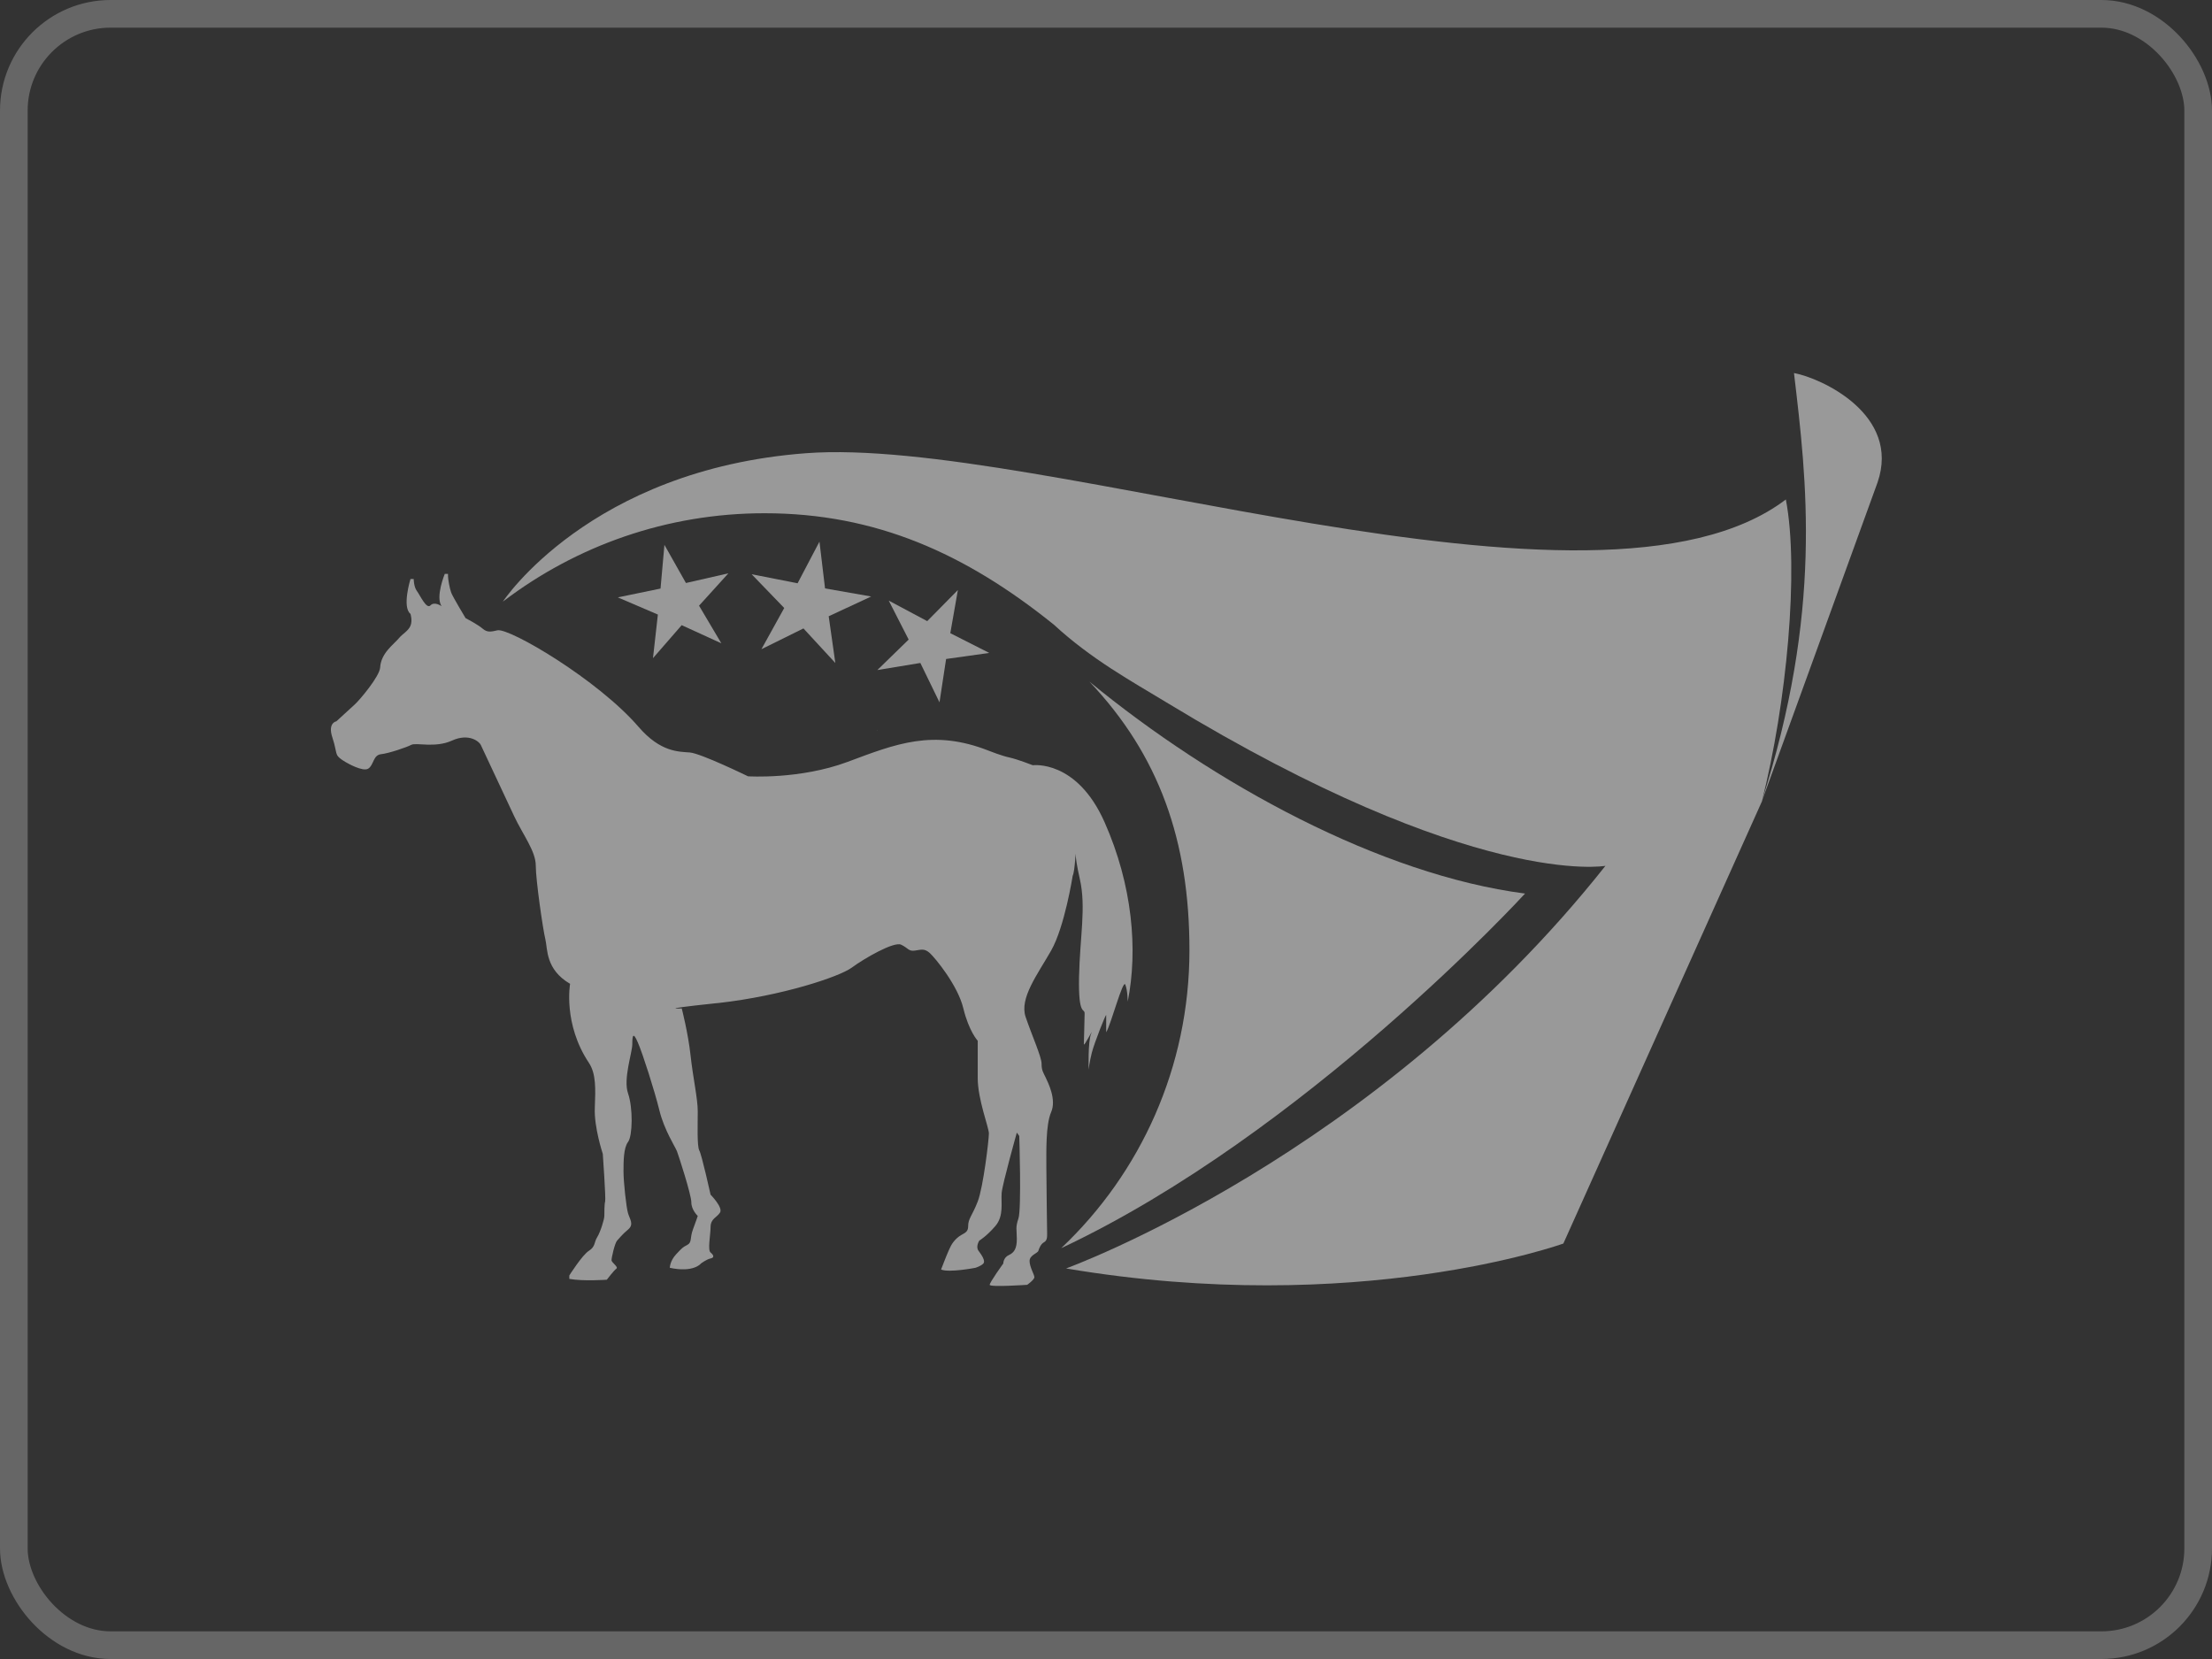 <svg width="80" height="60" viewBox="0 0 80 60" fill="none" xmlns="http://www.w3.org/2000/svg">
<rect x="0" y="0" width="80" height="60" fill="#333333" stroke="none"/>
<rect x="0.5" y="0.5" width="79" height="59" rx="3.5" stroke="white" stroke-opacity="0.25"/>
<path d="M27.538 23.479L29.058 22.728L30.211 23.978L29.971 22.288L31.507 21.573L29.839 21.281L29.637 19.589L28.846 21.095L27.184 20.768L28.363 21.989L27.538 23.479Z" fill="white" fill-opacity="0.5"/>
<path d="M31.732 26.401L31.727 26.439C31.729 26.429 31.732 26.418 31.736 26.409L31.732 26.401Z" fill="white" fill-opacity="0.5"/>
<path d="M23.616 23.803L24.654 22.61L26.088 23.266L25.282 21.905L26.343 20.735L24.808 21.085L24.03 19.706L23.889 21.286L22.344 21.605L23.793 22.226L23.616 23.803Z" fill="white" fill-opacity="0.5"/>
<path d="M33.978 25.401L33.286 23.977L31.731 24.233L32.863 23.131L32.143 21.723L33.534 22.464L34.643 21.339L34.369 22.9L35.777 23.614L34.217 23.833L33.978 25.401Z" fill="white" fill-opacity="0.5"/>
<path d="M20.618 35.581C19.723 35.059 19.809 34.319 19.723 33.966C19.636 33.616 19.377 31.827 19.377 31.306C19.377 30.784 18.916 30.198 18.597 29.521C18.279 28.844 17.442 27.061 17.387 26.938C17.327 26.815 16.954 26.508 16.347 26.784C15.741 27.061 15.049 26.846 14.875 26.938C14.701 27.029 14.068 27.245 13.779 27.277C13.49 27.307 13.519 27.676 13.317 27.799C13.115 27.923 12.538 27.583 12.538 27.583C12.538 27.583 12.25 27.431 12.192 27.307C12.135 27.184 12.135 27.011 12.018 26.662C11.847 26.139 12.164 26.088 12.164 26.088C12.164 26.088 12.654 25.636 12.827 25.481C13 25.328 13.732 24.46 13.749 24.139C13.779 23.616 14.24 23.309 14.444 23.063C14.543 22.939 14.771 22.817 14.846 22.63C14.923 22.447 14.846 22.202 14.846 22.202C14.53 21.956 14.846 20.94 14.846 20.94H14.962C14.962 20.94 14.962 21.216 15.076 21.372C15.193 21.526 15.423 22.048 15.568 21.895C15.713 21.739 15.971 21.924 15.971 21.924C15.741 21.587 16.086 20.755 16.086 20.755H16.203V20.848C16.203 20.94 16.26 21.278 16.318 21.433C16.375 21.587 16.838 22.355 16.838 22.355C16.838 22.355 17.286 22.588 17.459 22.739C17.632 22.889 17.78 22.842 17.991 22.796C18.424 22.703 21.625 24.582 23.097 26.291C23.884 27.203 24.542 27.183 24.945 27.214C25.35 27.245 27.052 28.076 27.052 28.076C27.052 28.076 28.927 28.199 30.658 27.553C32.389 26.907 33.745 26.354 35.765 27.153C35.765 27.153 36.226 27.337 36.516 27.398C36.805 27.461 37.352 27.676 37.352 27.676C37.352 27.676 38.94 27.461 39.949 29.737C40.957 32.012 41.161 34.35 40.785 36.227C40.785 36.227 40.785 35.826 40.699 35.611C40.613 35.396 40.18 37.056 40.007 37.333V36.718C40.007 36.625 39.572 37.733 39.488 38.07C39.401 38.408 39.372 38.685 39.372 38.685C39.372 38.685 39.344 37.671 39.459 37.395C39.572 37.118 39.199 37.886 39.199 37.763C39.199 37.641 39.227 36.872 39.227 36.656C39.227 36.44 38.996 36.779 39.025 35.335C39.055 33.888 39.285 32.813 39.055 31.797C38.822 30.783 38.911 30.628 38.911 30.628C38.911 30.628 38.883 31.489 38.795 31.674C38.795 31.674 38.506 33.519 38.015 34.38C37.524 35.242 36.863 36.103 37.093 36.779C37.323 37.456 37.67 38.224 37.67 38.471C37.67 38.716 37.727 38.778 37.815 38.964C37.901 39.147 38.218 39.764 38.015 40.224C37.815 40.686 37.843 41.671 37.843 42.254C37.843 42.838 37.871 44.499 37.871 44.622C37.871 44.745 37.871 44.867 37.755 44.93C37.642 44.992 37.583 45.144 37.554 45.237C37.524 45.33 37.236 45.391 37.236 45.607C37.236 45.821 37.41 46.1 37.41 46.191C37.41 46.283 37.15 46.467 37.15 46.467C37.15 46.467 35.794 46.56 35.794 46.467C35.794 46.374 36.285 45.697 36.285 45.697C36.285 45.697 36.285 45.482 36.487 45.391C36.688 45.299 36.775 45.144 36.775 44.807C36.775 44.468 36.718 44.405 36.833 44.068C36.948 43.73 36.863 41.084 36.863 41.084L36.775 40.962C36.775 40.962 36.257 42.806 36.226 43.146C36.198 43.484 36.315 43.976 35.996 44.344C35.678 44.714 35.419 44.867 35.419 44.867C35.419 44.867 35.275 45.084 35.39 45.237C35.506 45.391 35.65 45.607 35.563 45.698C35.478 45.791 35.275 45.852 35.275 45.852C35.275 45.852 34.322 46.037 34.035 45.914C34.035 45.914 34.236 45.391 34.293 45.269C34.351 45.144 34.409 44.961 34.611 44.778C34.812 44.591 35.015 44.622 35.015 44.344C35.015 44.069 35.158 43.976 35.361 43.454C35.563 42.93 35.765 41.209 35.765 40.994C35.765 40.777 35.361 39.764 35.361 38.993V37.641C35.361 37.641 35.043 37.302 34.841 36.47C34.642 35.641 33.832 34.657 33.631 34.472C33.43 34.288 33.313 34.35 33.083 34.38C32.852 34.411 32.852 34.288 32.59 34.166C32.332 34.043 31.264 34.657 30.803 34.997C30.348 35.329 28.277 36.017 25.986 36.275C25.946 36.279 25.908 36.283 25.868 36.286C23.53 36.532 24.773 36.47 24.656 36.47C24.656 36.47 24.887 37.364 24.974 38.162C25.06 38.963 25.235 39.73 25.235 40.193C25.235 40.656 25.205 41.454 25.291 41.608C25.379 41.762 25.699 43.207 25.699 43.207C25.699 43.207 26.155 43.669 26.041 43.853C25.926 44.036 25.702 44.068 25.699 44.377C25.695 44.683 25.587 45.207 25.699 45.299C25.811 45.391 25.847 45.482 25.699 45.514C25.551 45.544 25.35 45.697 25.35 45.697C25.35 45.697 25.09 46.037 24.225 45.852C24.225 45.852 24.225 45.606 24.456 45.36C24.686 45.115 24.686 45.115 24.859 45.023C25.032 44.929 24.945 44.778 25.06 44.468C25.176 44.16 25.235 43.976 25.235 43.976C25.235 43.976 25.003 43.761 25.003 43.483C25.003 43.207 24.542 41.792 24.484 41.638C24.426 41.485 24.022 40.869 23.849 40.162C23.676 39.455 23.243 38.101 23.069 37.703C22.897 37.302 22.868 37.456 22.868 37.762C22.868 38.07 22.531 39.025 22.715 39.547C22.897 40.07 22.878 41.084 22.715 41.299C22.55 41.516 22.55 42.008 22.55 42.376C22.55 42.745 22.649 43.669 22.715 43.884C22.781 44.099 22.935 44.283 22.715 44.468C22.492 44.653 22.407 44.777 22.319 44.867C22.233 44.96 22.117 45.482 22.117 45.575C22.117 45.666 22.378 45.82 22.292 45.883C22.204 45.944 21.946 46.283 21.946 46.283C21.946 46.283 21.078 46.344 20.59 46.252V46.129C20.59 46.129 21.055 45.391 21.298 45.237C21.54 45.083 21.482 44.929 21.598 44.745C21.713 44.562 21.857 44.098 21.857 43.976C21.857 43.853 21.857 43.545 21.886 43.453C21.916 43.36 21.801 41.731 21.801 41.731C21.801 41.731 21.482 40.777 21.512 40.07C21.54 39.363 21.558 38.83 21.298 38.438C20.358 37.028 20.618 35.581 20.618 35.581Z" fill="white" fill-opacity="0.5"/>
<path d="M39.4 24.652C41.918 27.307 43.018 30.404 43.018 34.364C43.018 38.604 41.243 42.424 38.402 45.12C38.396 45.128 38.389 45.135 38.381 45.141C47.23 40.98 55.155 32.317 55.155 32.317C49.928 31.638 43.905 28.356 39.4 24.652Z" fill="white" fill-opacity="0.5"/>
<path d="M64.882 13.492C65.342 17.389 65.933 22.088 63.701 29.032L67.903 17.451C68.751 14.994 65.868 13.672 64.882 13.492Z" fill="white" fill-opacity="0.5"/>
<path d="M64.588 18.064C57.754 23.255 37.589 15.749 29.138 16.392C21.322 16.986 18.185 21.761 18.185 21.761C18.195 21.753 18.204 21.747 18.213 21.739C20.839 19.745 24.107 18.562 27.649 18.562C31.67 18.562 34.912 20.015 38.111 22.589C39.476 23.847 40.911 24.629 42.246 25.439C53.339 32.17 58.063 31.314 58.063 31.314C49.731 41.832 38.556 45.875 38.556 45.875C49.127 47.657 56.54 44.974 56.541 44.974L63.7 29.033L63.718 28.993C64.618 25.447 65.073 20.595 64.588 18.064Z" fill="white" fill-opacity="0.5"/>
</svg>
